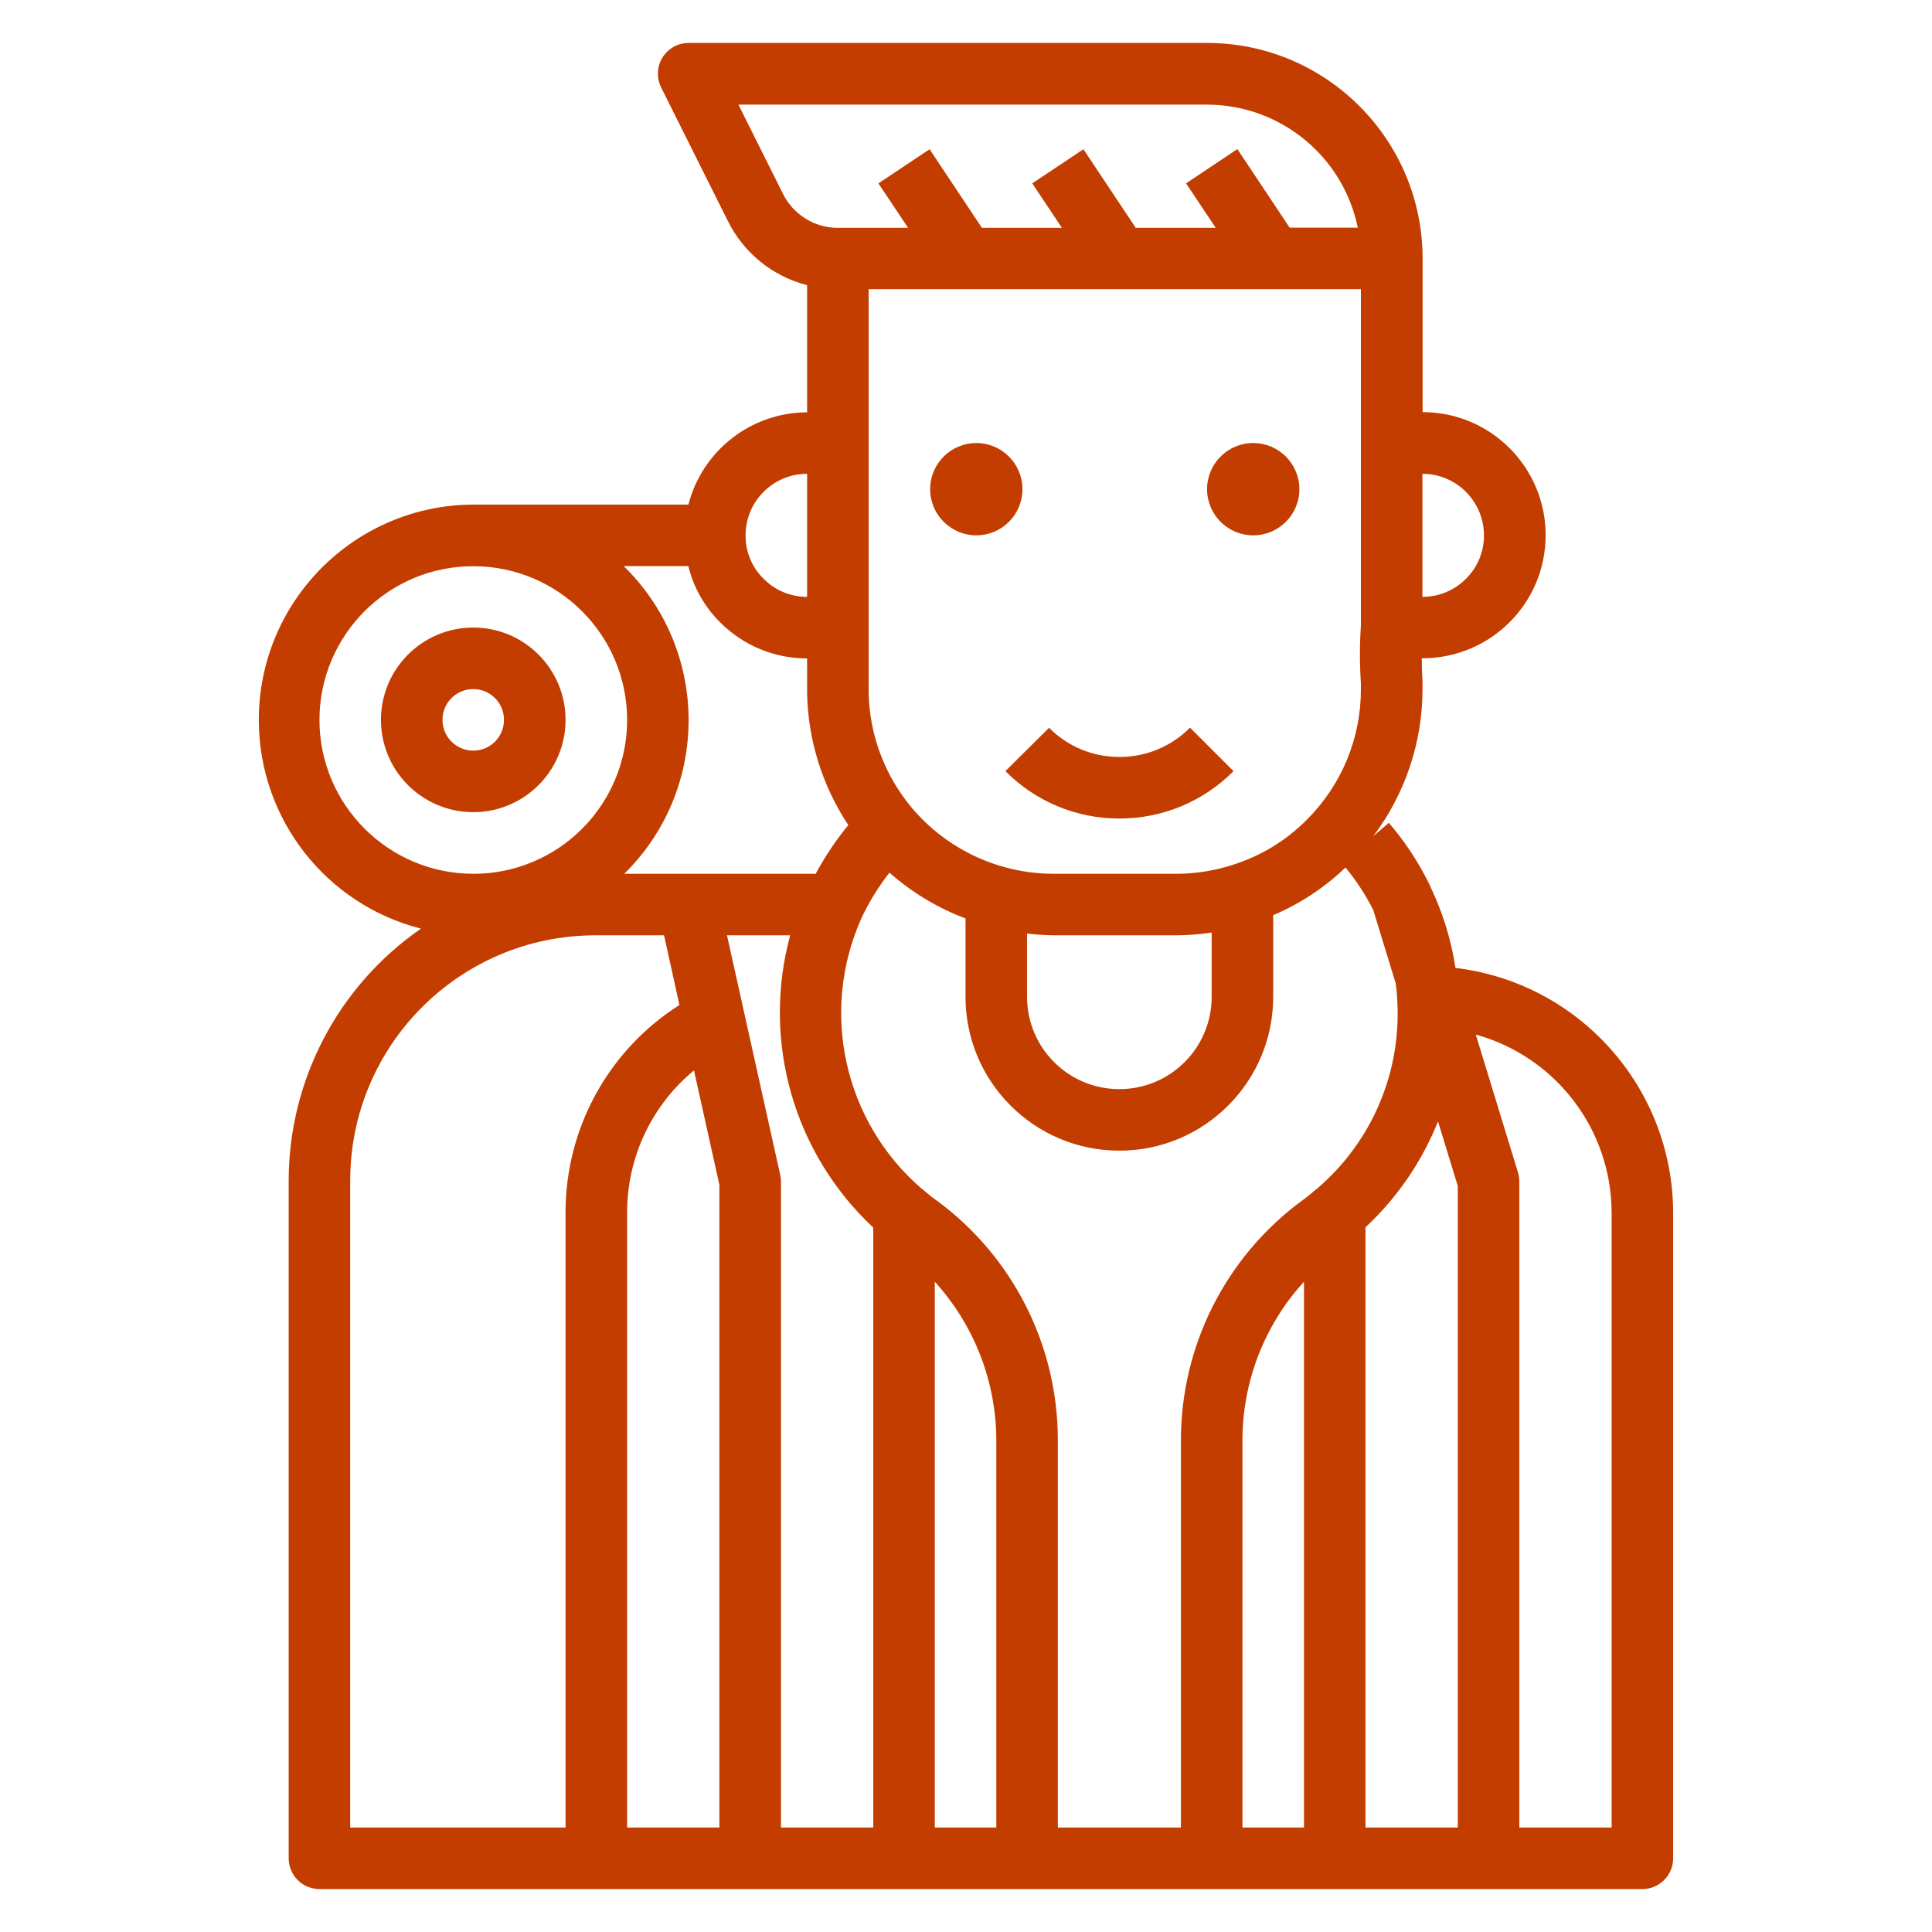 <svg width="45" height="45" viewBox="0 0 45 45" fill="none" xmlns="http://www.w3.org/2000/svg">
<g clip-path="url(#clip0)">
<path d="M29.19 12.469C29.783 12.469 30.265 11.988 30.265 11.394C30.265 10.801 29.783 10.319 29.19 10.319C28.596 10.319 28.115 10.801 28.115 11.394C28.115 11.988 28.596 12.469 29.19 12.469Z" fill="#C33D00"/>
<path d="M22.74 12.469C23.334 12.469 23.815 11.988 23.815 11.394C23.815 10.801 23.334 10.319 22.74 10.319C22.147 10.319 21.665 10.801 21.665 11.394C21.665 11.988 22.147 12.469 22.74 12.469Z" fill="#C33D00"/>
<path d="M33.901 22.545C33.801 21.89 33.605 21.255 33.319 20.658C33.312 20.637 33.304 20.618 33.294 20.599C33.041 20.083 32.723 19.601 32.349 19.165L31.986 19.476C32.731 18.489 33.134 17.285 33.133 16.049V15.857C33.121 15.685 33.117 15.51 33.116 15.332H33.135C34.718 15.332 36.001 14.049 36.001 12.466C36.001 10.883 34.718 9.599 33.135 9.599V6.016C33.131 3.247 30.887 1.004 28.118 1H16.04C15.644 1 15.323 1.321 15.323 1.716C15.323 1.828 15.349 1.937 15.399 2.037L16.953 5.147C17.321 5.891 17.995 6.437 18.799 6.642V9.603C17.496 9.608 16.36 10.491 16.034 11.753H11.024C8.253 11.764 6.017 14.019 6.028 16.79C6.038 19.075 7.591 21.065 9.805 21.63C7.872 22.966 6.72 25.168 6.724 27.518V43.283C6.724 43.679 7.045 44 7.441 44H38.255C38.65 44 38.971 43.679 38.971 43.283V28.235C38.958 25.331 36.784 22.891 33.901 22.545ZM33.131 11.036C33.922 11.036 34.564 11.678 34.564 12.469C34.567 12.85 34.415 13.215 34.144 13.482C33.876 13.752 33.511 13.903 33.131 13.902V11.036ZM31.698 6.736V14.572C31.668 15.017 31.668 15.464 31.698 15.909V16.052C31.701 17.195 31.246 18.291 30.435 19.096C29.955 19.58 29.365 19.939 28.715 20.143C28.289 20.282 27.843 20.352 27.395 20.352H24.529C23.261 20.347 22.059 19.787 21.24 18.818C20.607 18.064 20.251 17.116 20.232 16.131V6.736H31.698ZM28.222 21.721V23.218C28.222 24.406 27.26 25.368 26.072 25.368C24.885 25.368 23.922 24.406 23.922 23.218V21.744C24.125 21.768 24.328 21.782 24.532 21.785H27.398C27.674 21.784 27.949 21.762 28.222 21.721ZM18.235 4.51L17.199 2.437H28.115C29.817 2.439 31.283 3.636 31.626 5.303H30.039L28.82 3.472L27.626 4.271L28.317 5.307H26.454L25.235 3.476L24.043 4.271L24.734 5.307H22.871L21.652 3.476L20.46 4.271L21.151 5.307H19.515C18.972 5.307 18.475 4.998 18.235 4.51ZM18.799 11.036V13.902C18.416 13.903 18.05 13.75 17.782 13.477C17.512 13.211 17.362 12.848 17.366 12.469C17.366 11.678 18.007 11.036 18.799 11.036ZM16.032 13.186C16.154 13.682 16.41 14.135 16.772 14.494C17.308 15.034 18.038 15.338 18.799 15.336V16.145C18.82 17.24 19.154 18.306 19.759 19.218C19.469 19.57 19.215 19.95 18.999 20.352H14.54C16.515 18.41 16.542 15.233 14.6 13.258C14.576 13.234 14.552 13.21 14.527 13.186H16.032ZM7.441 16.769C7.442 14.79 9.047 13.187 11.025 13.188C13.004 13.189 14.608 14.794 14.607 16.773C14.606 18.34 13.586 19.725 12.09 20.191C11.745 20.299 11.385 20.354 11.024 20.352C9.046 20.35 7.443 18.747 7.441 16.769ZM13.173 42.567H8.157V27.518C8.147 24.362 10.697 21.796 13.853 21.785C13.865 21.785 13.878 21.785 13.89 21.785H15.467L15.825 23.409C14.173 24.458 13.173 26.278 13.173 28.235V42.567ZM16.756 42.567H14.607V28.235C14.607 26.957 15.178 25.746 16.164 24.932L16.756 27.597V42.567ZM20.34 42.567H18.19V27.518C18.19 27.465 18.184 27.413 18.172 27.362L16.933 21.785H18.405C17.738 24.238 18.482 26.858 20.34 28.593V42.567ZM23.206 42.567H21.773V29.854C22.694 30.866 23.205 32.185 23.206 33.553V42.567ZM30.372 42.567H28.939V33.53C28.944 32.169 29.454 30.859 30.372 29.854V42.567ZM30.68 27.683C30.649 27.704 30.619 27.729 30.591 27.755C30.509 27.827 30.424 27.896 30.334 27.959C28.554 29.266 27.504 31.343 27.506 33.552V42.567H24.639V33.53C24.636 31.328 23.586 29.259 21.81 27.957V27.959C21.72 27.895 21.634 27.827 21.551 27.754C21.523 27.728 21.494 27.704 21.462 27.682C19.653 26.118 19.087 23.55 20.072 21.37C20.248 20.999 20.464 20.649 20.717 20.326C21.238 20.786 21.839 21.148 22.489 21.392V23.218C22.489 25.197 24.093 26.801 26.072 26.801C28.051 26.801 29.655 25.197 29.655 23.218V21.316C30.279 21.051 30.85 20.675 31.34 20.206C31.591 20.511 31.807 20.842 31.985 21.193L32.508 22.902C32.526 23.021 32.538 23.142 32.543 23.264C32.654 24.948 31.964 26.586 30.68 27.683ZM33.955 42.567H31.805V28.586C32.543 27.898 33.12 27.056 33.494 26.12L33.955 27.625V42.567ZM37.538 42.567H35.388V27.518C35.388 27.447 35.377 27.377 35.357 27.309L34.374 24.097C36.236 24.613 37.528 26.303 37.538 28.235V42.567Z" fill="#C33D00"/>
<path d="M11.023 14.617C9.836 14.617 8.873 15.58 8.873 16.767C8.873 17.954 9.836 18.917 11.023 18.917C12.21 18.917 13.173 17.954 13.173 16.767C13.173 15.58 12.21 14.617 11.023 14.617ZM11.023 17.484C10.627 17.484 10.306 17.163 10.306 16.767C10.306 16.371 10.627 16.05 11.023 16.05C11.419 16.05 11.739 16.371 11.739 16.767C11.739 17.163 11.419 17.484 11.023 17.484Z" fill="#C33D00"/>
<path d="M27.718 16.949C27.282 17.388 26.688 17.634 26.069 17.631C25.455 17.633 24.866 17.387 24.434 16.951L23.418 17.961C24.117 18.668 25.069 19.065 26.063 19.065H26.072C27.07 19.067 28.027 18.67 28.731 17.962L27.718 16.949Z" fill="#C33D00"/>
</g>
<defs>
<clipPath id="clip0">
<rect x="1" y="1" width="43" height="43" fill="white"/>
</clipPath>
</defs>
</svg>
